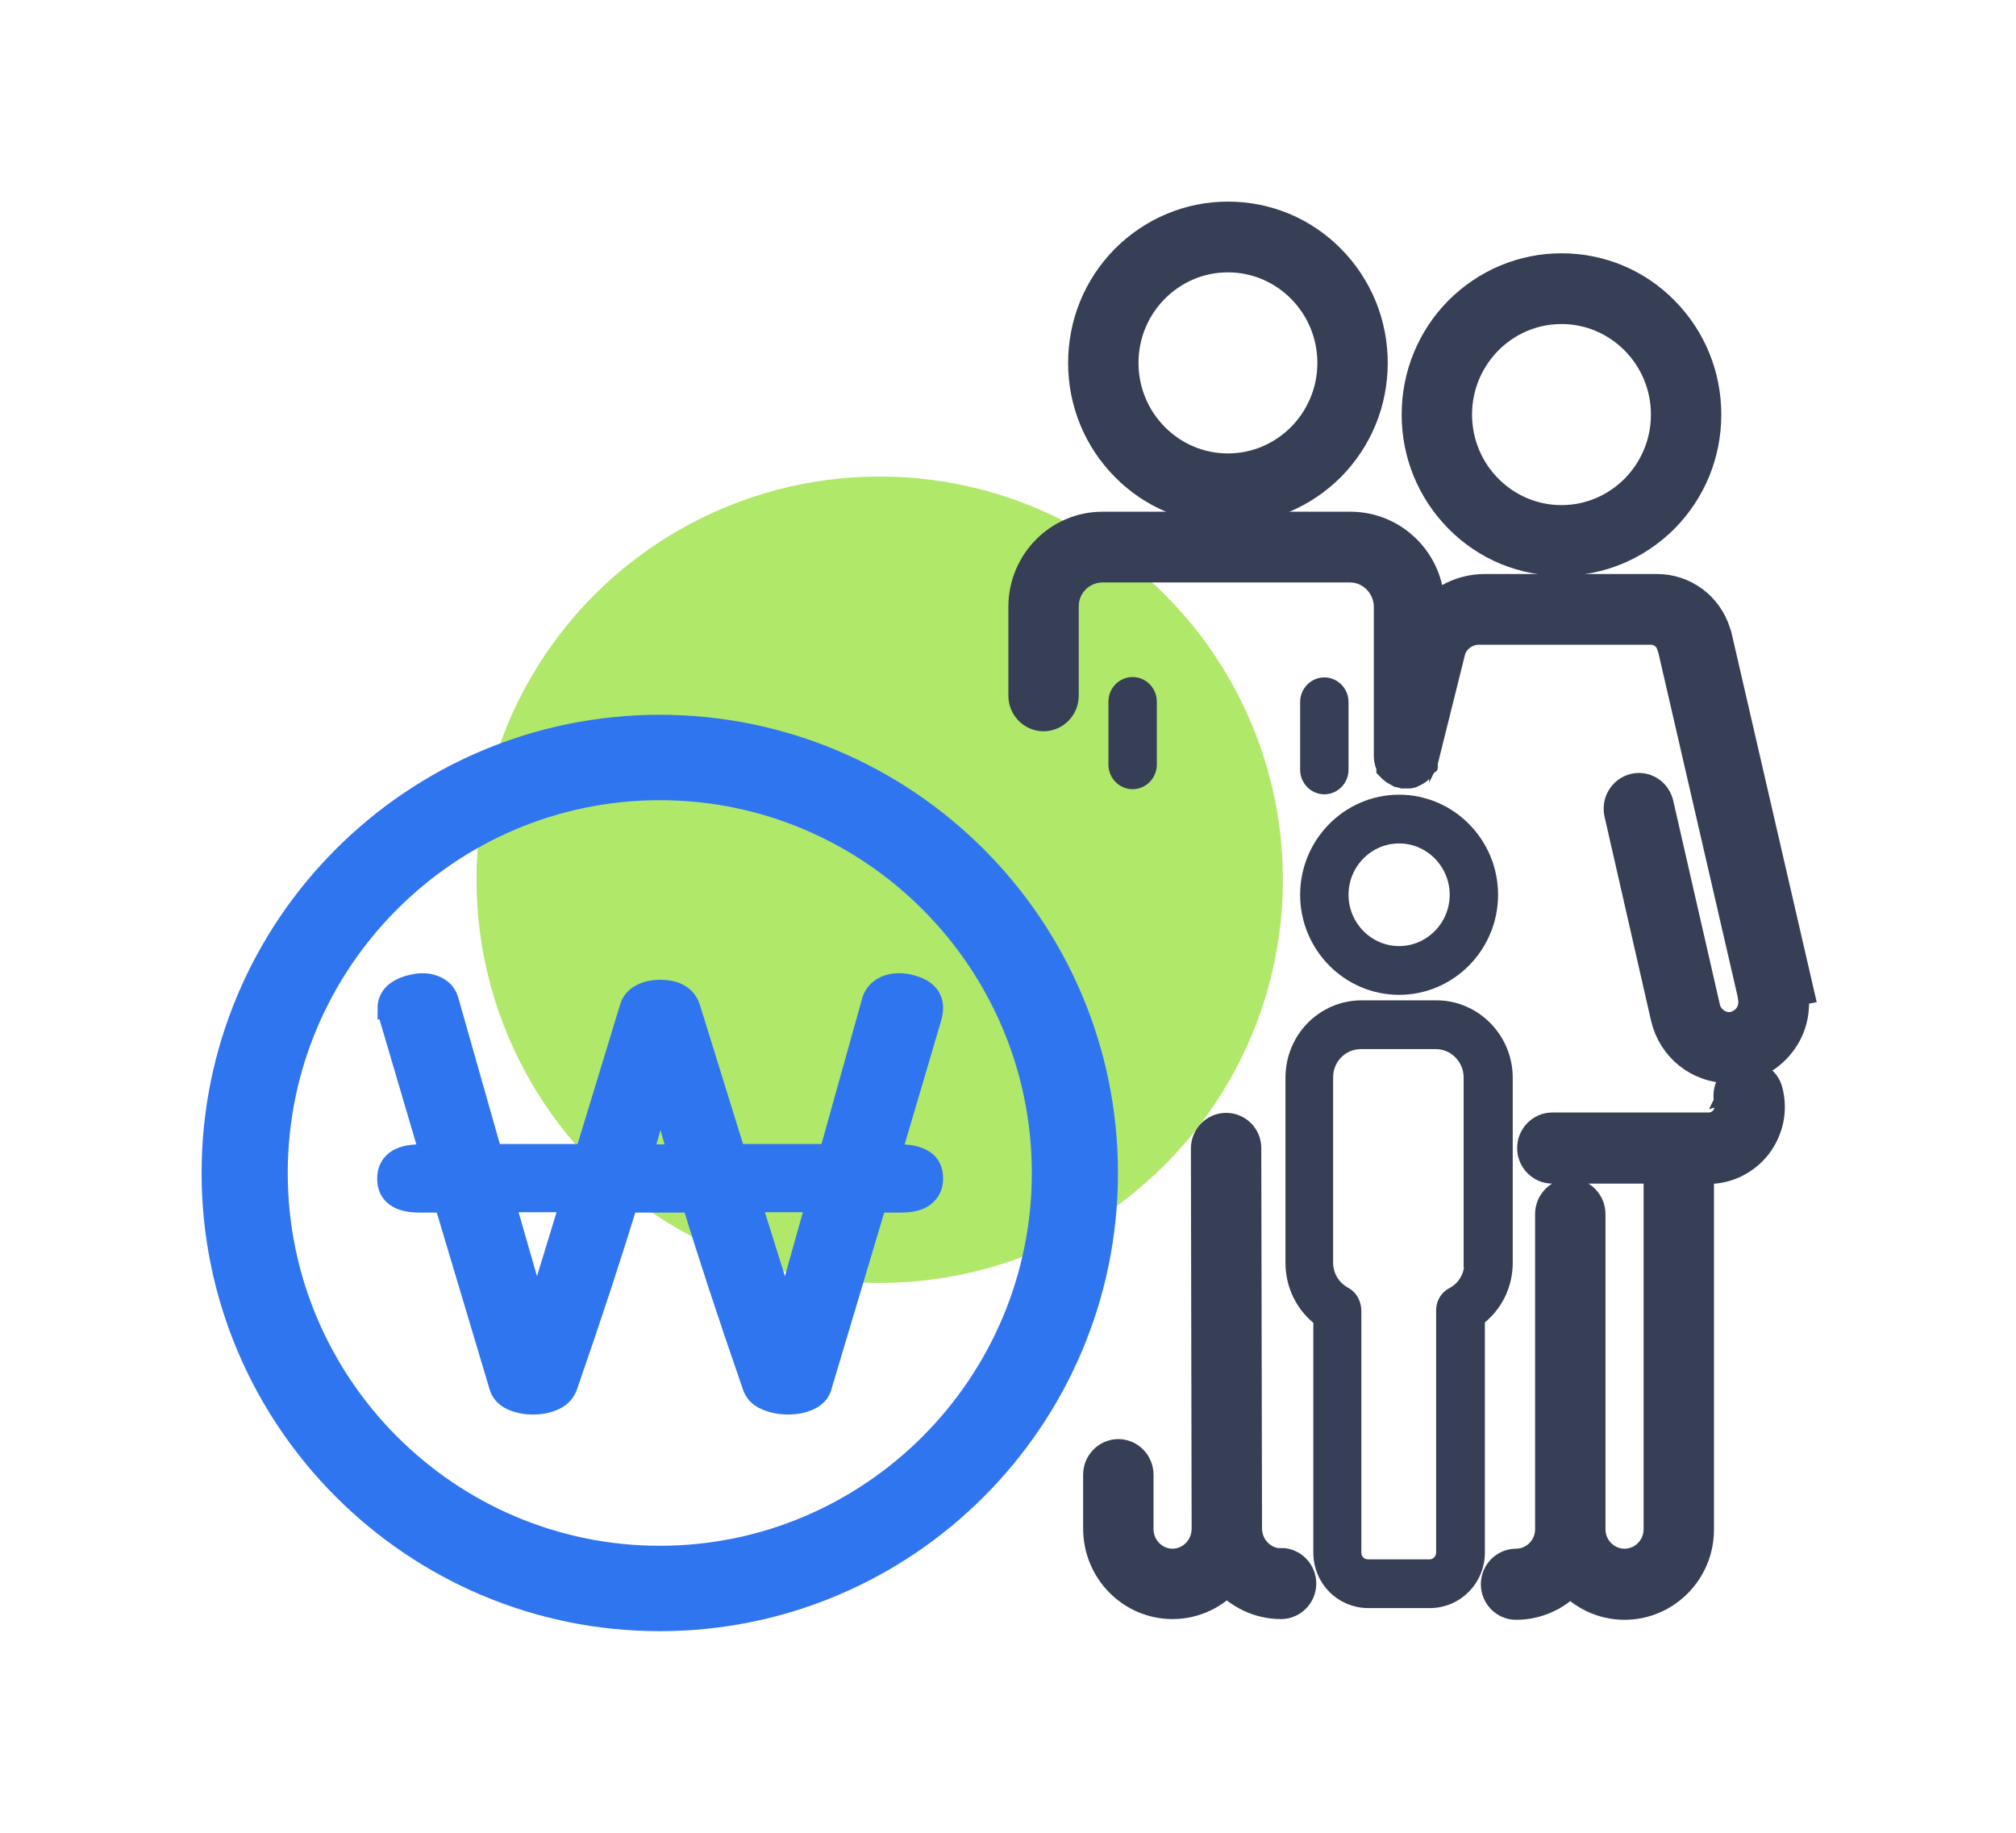 <?xml version="1.0" encoding="UTF-8"?>
<svg id="_레이어_1" data-name="레이어 1" xmlns="http://www.w3.org/2000/svg" viewBox="0 0 55 50">
  <defs>
    <style>
      .cls-1, .cls-2 {
        fill: #3075f0;
        stroke: #3075f0;
      }

      .cls-3, .cls-4 {
        fill: #373f57;
        stroke: #373f57;
      }

      .cls-5 {
        fill: #b0e869;
      }

      .cls-4 {
        stroke-width: .4px;
      }

      .cls-2 {
        stroke-miterlimit: 10;
        stroke-width: .6px;
      }
    </style>
  </defs>
  <circle class="cls-5" cx="24" cy="24" r="11"/>
  <path class="cls-3" d="M47.59,29.44c-.25.06-.39.32-.33.57.05.2,0,.42-.12.58-.13.17-.32.26-.53.26h-4.26c-.25,0-.46.21-.46.47s.21.47.46.47h2.99v9.91h0v.02c0,.57-.46,1.03-1.02,1.03s-1.02-.46-1.02-1.03h0v-8.6c0-.26-.21-.47-.46-.47s-.46.21-.46.47v8.58h0v.02c0,.57-.46,1.03-1.02,1.03-.25,0-.46.21-.46.47s.21.47.46.47c.59,0,1.12-.27,1.48-.7.36.43.89.7,1.48.7,1.07,0,1.94-.88,1.94-1.96h0v-9.93h.34c.5,0,.95-.23,1.26-.62.3-.4.41-.9.28-1.39-.06-.25-.32-.4-.56-.33h0Z"/>
  <path class="cls-4" d="M41.07,34.46v-5.06c0-1.05-.85-1.91-1.88-1.91h-2.04c-1.04,0-1.88.85-1.88,1.91v5.06c0,.61.29,1.18.76,1.53v6.37s0,0,0,0h0c0,.73.58,1.31,1.3,1.31h1.68c.72,0,1.3-.59,1.3-1.31h0s0-6.38,0-6.38c.48-.36.76-.92.76-1.53ZM40.15,34.46c0,.36-.2.7-.52.86-.17.09-.26.27-.25.46v6.57s0,0,0,0h0c0,.22-.17.39-.38.39h-1.68c-.21,0-.38-.17-.38-.38h0v-6.59c0-.18-.08-.37-.25-.46-.32-.17-.52-.5-.52-.86v-5.06c0-.54.43-.97.96-.97h2.04c.53,0,.96.44.96.97v5.06h0Z"/>
  <path class="cls-3" d="M42.6,15.21c1.03,0,2-.41,2.73-1.14.73-.74,1.13-1.72,1.13-2.76s-.4-2.02-1.13-2.76c-.73-.74-1.7-1.14-2.73-1.14s-2,.41-2.73,1.14c-.73.74-1.13,1.72-1.13,2.76s.4,2.02,1.13,2.76c.73.74,1.7,1.14,2.73,1.14ZM42.6,8.34c1.62,0,2.94,1.33,2.94,2.97s-1.32,2.97-2.94,2.97-2.94-1.33-2.94-2.97,1.32-2.97,2.94-2.97Z"/>
  <path class="cls-3" d="M33.5,13.8c1.03,0,2-.41,2.73-1.14.73-.74,1.13-1.72,1.13-2.76s-.4-2.02-1.13-2.76c-.73-.74-1.7-1.14-2.73-1.14s-2,.41-2.73,1.14c-.73.74-1.13,1.72-1.13,2.76s.4,2.02,1.13,2.76c.73.74,1.7,1.14,2.73,1.14ZM33.5,6.93c1.62,0,2.94,1.33,2.94,2.97s-1.32,2.97-2.94,2.97-2.94-1.33-2.94-2.97,1.32-2.97,2.94-2.97Z"/>
  <path class="cls-4" d="M38.17,26.94c1.38,0,2.5-1.14,2.5-2.53s-1.12-2.53-2.5-2.53-2.5,1.14-2.5,2.53,1.12,2.53,2.5,2.53ZM38.17,22.81c.87,0,1.58.72,1.58,1.6s-.71,1.6-1.58,1.6-1.58-.72-1.58-1.6.71-1.6,1.58-1.6Z"/>
  <path class="cls-4" d="M36.59,21v-1.85c0-.26-.21-.47-.46-.47s-.46.21-.46.47v1.85c0,.26.21.47.46.47s.46-.21.46-.47Z"/>
  <path class="cls-3" d="M34.95,42.74c-.56,0-1.02-.47-1.02-1.04h0v-.02l-.02-10.36c0-.26-.21-.46-.46-.46h0c-.25,0-.46.21-.46.47l.02,10.36h0v.02c0,.57-.46,1.04-1.02,1.04s-1.02-.46-1.02-1.04h0v-1.48c0-.26-.21-.47-.46-.47s-.46.21-.46.47v1.47s0,0,0,0h0c0,1.09.87,1.97,1.94,1.97.59,0,1.12-.27,1.48-.7.36.43.89.7,1.48.7.25,0,.46-.21.46-.47s-.21-.47-.46-.47h0Z"/>
  <path class="cls-3" d="M48.96,26.95s0,0,0,0c0,0,0,0,0,0l-2.21-9.58s-.02-.06-.03-.09c-.21-.67-.82-1.12-1.51-1.12h-4.71c-.62,0-1.31.32-1.59,1v-.62h0c0-1.15-.93-2.08-2.07-2.08h-6.76c-1.14,0-2.06.93-2.07,2.08v2.44s0,0,0,0c0,.26.21.47.46.47s.46-.21.46-.47h0s0,0,0,0v-2.44c0-.64.52-1.15,1.15-1.15,0,0,0,0,0,0h6.75s0,0,0,0c.63,0,1.14.52,1.15,1.15v4.07s0,.07.01.1c0,0,0,0,0,0,0,0,0,0,0,.01.01.05.03.1.06.14,0,0,0,0,0,0,0,0,0,0,0,.01,0,0,0,0,0,0,0,0,0,0,0,0,0,0,0,0,0,0,0,0,0,0,0,0,0,0,0,0,0,.01,0,0,0,0,0,0,0,0,0,0,.01.01,0,0,0,0,0,0,.03.03.07.06.11.08,0,0,0,0,.01,0,0,0,0,0,0,0,.04.02.07.03.11.04,0,0,0,0,0,0,0,0,.01,0,.02,0,0,0,0,0,0,0,0,0,0,0,.01,0,0,0,0,0,.01,0,0,0,0,0,0,0,0,0,.01,0,.02,0,0,0,0,0,0,0,0,0,.02,0,.02,0,0,0,0,0,.01,0,.01,0,.02,0,.03,0,0,0,0,0,0,0,.01,0,.02,0,.03,0,0,0,0,0,0,0,.01,0,.02,0,.03-.01,0,0,0,0,0,0,.03-.01.07-.03.1-.05,0,0,0,0,0,0,0,0,.02-.01.03-.02,0,0,0,0,0,0,0,0,.02-.01.02-.02,0,0,0,0,0,0,0,0,.01-.01.02-.02,0,0,0,0,0,0,0,0,.01-.01.02-.02,0,0,0,0,0,0,0,0,.01-.02.02-.02,0,0,0,0,0,0,0,0,.01-.02.02-.03,0,0,0,0,0,0,0-.01.01-.02.02-.03,0,0,0,0,0,0,0-.01,0-.02.01-.03,0,0,0,0,0,0,0-.01,0-.03.01-.04l.75-3.01c.1-.34.45-.62.85-.62h4.71c.3,0,.57.21.65.51,0,.02.01.04.02.05l2.19,9.5s0,.01,0,.02c0,0,0,0,0,.01.04.2,0,.4-.1.57-.11.17-.28.29-.47.34-.2.05-.4.01-.57-.1-.17-.11-.29-.28-.34-.47,0,0,0,0,0,0,0,0,0-.01,0-.02l-1.27-5.55c-.06-.25-.3-.41-.55-.35-.25.06-.4.31-.35.56l1.27,5.57s0,0,0,0c0,0,0,0,0,0,0,0,0,0,0,0,.18.79.87,1.32,1.64,1.32.12,0,.25-.01.38-.04.44-.1.81-.37,1.05-.75.24-.38.31-.84.21-1.28h0Z"/>
  <path class="cls-4" d="M31.36,20.86v-1.72c0-.26-.21-.47-.46-.47s-.46.21-.46.47v1.72c0,.26.21.47.46.47s.46-.21.46-.47Z"/>
  <path class="cls-2" d="M10.6,27.51c0-.29.19-.49.55-.6.13-.03.25-.06.37-.06.17,0,.32.04.45.12.13.08.21.2.25.35l1.19,4.19h2.57l1.22-4c.04-.16.14-.28.29-.36.14-.08.32-.12.52-.12.43,0,.7.16.8.48l1.24,4h2.59l1.17-4.19c.04-.15.13-.26.26-.35.13-.08.28-.12.46-.12.13,0,.25.02.37.06.35.1.53.3.53.59,0,.09-.02.19-.05.29l-1.1,3.73h.3c.27,0,.48.06.63.16.15.1.22.26.22.47s-.08.36-.22.47c-.14.11-.35.16-.63.16h-.68l-1.5,5.02c-.04.17-.15.29-.32.37-.17.08-.36.12-.58.12s-.41-.04-.6-.12c-.19-.08-.3-.21-.35-.37-.68-1.96-1.23-3.64-1.65-5.02h-1.79c-.42,1.38-.97,3.06-1.65,5.02-.06.17-.17.29-.34.37-.17.08-.36.12-.58.12s-.4-.04-.58-.12c-.17-.08-.28-.21-.32-.37l-1.5-5.02h-.7c-.56,0-.85-.21-.85-.63,0-.21.08-.36.22-.47.14-.1.35-.16.63-.16h.32l-1.1-3.73c-.03-.1-.05-.19-.05-.28ZM14.64,35.87l.95-3.1h-1.84l.89,3.1ZM18.53,31.52l-.51-1.77-.51,1.77h1.02ZM21.43,35.87l.87-3.1h-1.84l.97,3.1Z"/>
  <path class="cls-1" d="M18,44c6.62,0,12-5.38,12-12s-5.38-12-12-12-12,5.38-12,12,5.38,12,12,12ZM18,21.33c5.87,0,10.65,4.79,10.65,10.67s-4.78,10.67-10.65,10.67-10.65-4.79-10.65-10.67,4.78-10.67,10.65-10.67Z"/>
</svg>
